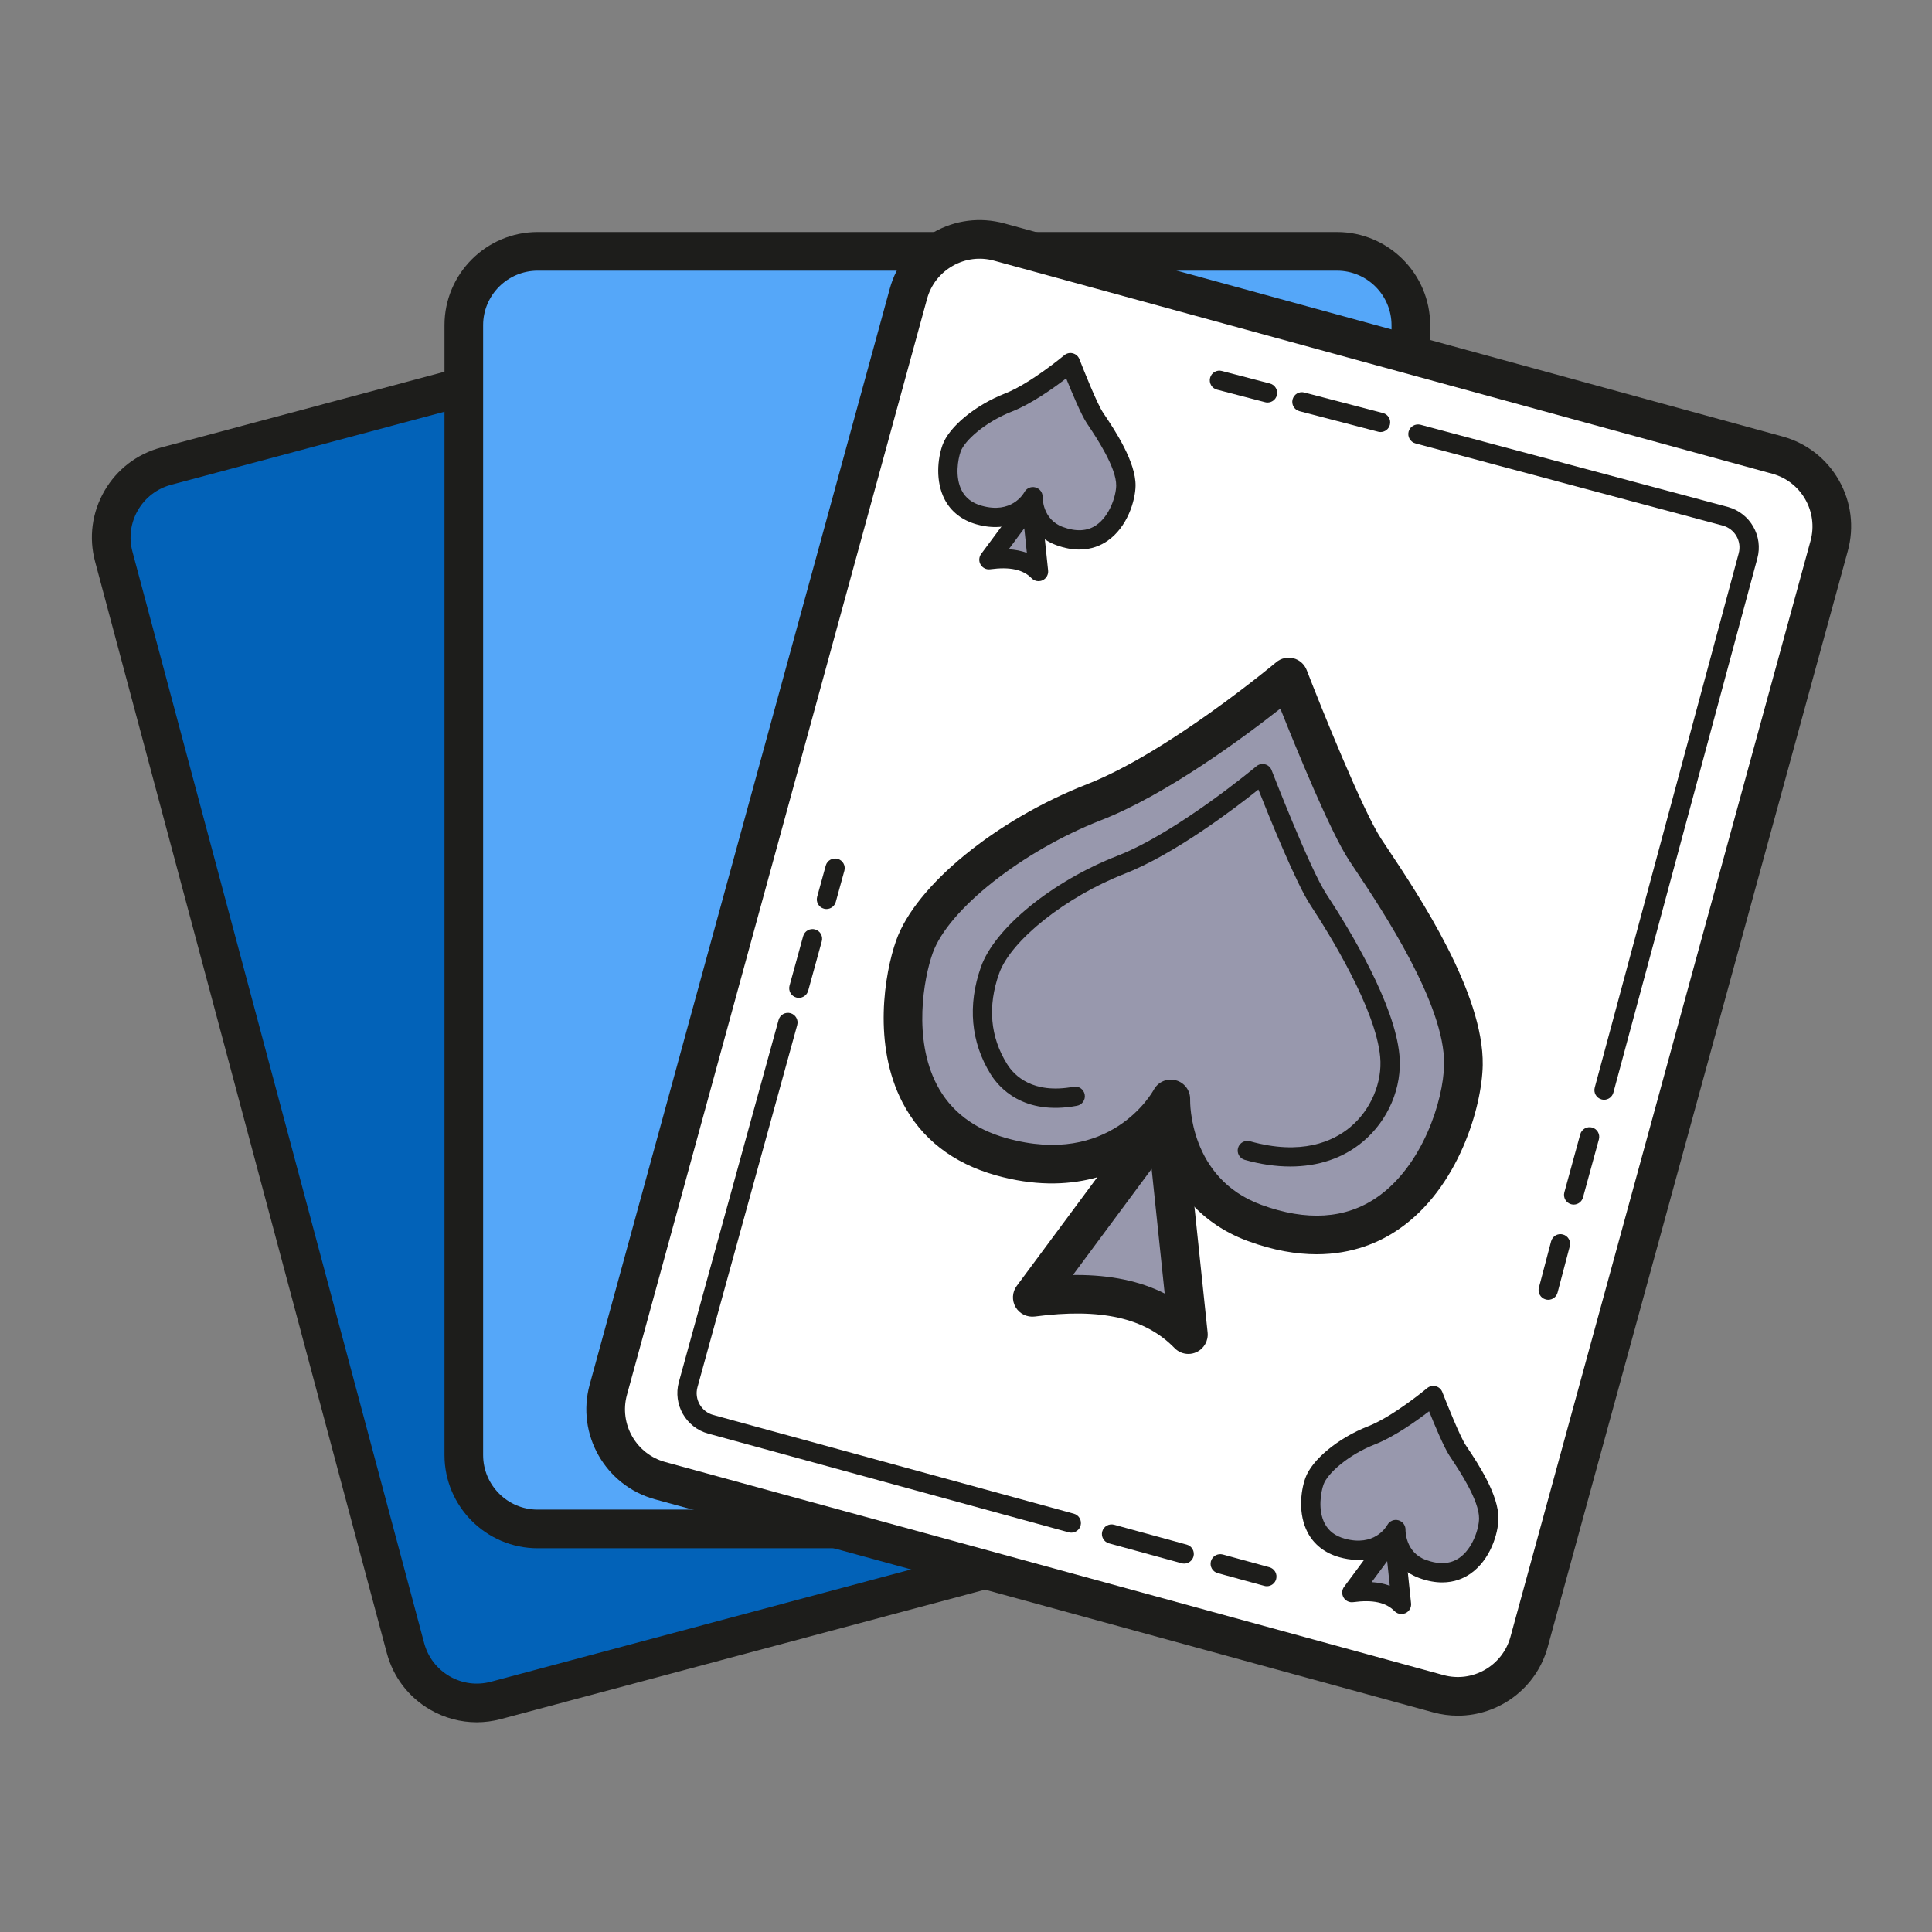 <svg xmlns="http://www.w3.org/2000/svg" x="0px" y="0px" width="100" height="100" viewBox="0,0,255.996,255.996">
<rect x="0" y="0" width="255.996" height="255.996" fill="#808080" stroke="none"/>
<g fill-opacity="0" fill="#dddddd" fill-rule="nonzero" stroke="none" stroke-width="1" stroke-linecap="butt" stroke-linejoin="miter" stroke-miterlimit="10" stroke-dasharray="" stroke-dashoffset="0" font-family="none" font-weight="none" font-size="none" text-anchor="none" style="mix-blend-mode: normal"><path d="M0,255.996v-255.996h255.996v255.996z" id="bgRectangle"></path></g><g fill="none" fill-rule="nonzero" stroke="none" stroke-width="1" stroke-linecap="butt" stroke-linejoin="miter" stroke-miterlimit="10" stroke-dasharray="" stroke-dashoffset="0" font-family="none" font-weight="none" font-size="none" text-anchor="none" style="mix-blend-mode: normal"><g transform="scale(2.56,2.56)"><path d="M65.637,77.329l-39.966,10.682c-2.04,0.545 -4.136,-0.667 -4.682,-2.707l-15.1,-56.495c-0.545,-2.04 0.667,-4.136 2.707,-4.682l39.966,-10.682c2.04,-0.545 4.136,0.667 4.682,2.707l15.1,56.495c0.545,2.04 -0.667,4.136 -2.707,4.682z" fill="#0262b8"></path><path d="M24.674,89.143c-0.836,0 -1.662,-0.22 -2.406,-0.649c-1.116,-0.646 -1.913,-1.687 -2.246,-2.932l-15.1,-56.494c-0.333,-1.245 -0.161,-2.545 0.484,-3.66c0.645,-1.115 1.686,-1.913 2.931,-2.245l39.966,-10.683c2.573,-0.69 5.219,0.846 5.906,3.415l15.1,56.494c0.333,1.245 0.161,2.545 -0.484,3.66c-0.645,1.115 -1.686,1.913 -2.931,2.245l-39.965,10.683c-0.415,0.111 -0.836,0.166 -1.255,0.166zM49.548,14.315c-0.241,0 -0.485,0.031 -0.729,0.096l-39.965,10.683c-0.729,0.195 -1.338,0.662 -1.716,1.314c-0.377,0.653 -0.478,1.414 -0.283,2.144l15.1,56.494c0.195,0.729 0.662,1.338 1.314,1.716c0.653,0.378 1.414,0.477 2.143,0.283l39.967,-10.683c0.729,-0.195 1.338,-0.662 1.715,-1.314c0.377,-0.653 0.478,-1.414 0.283,-2.144l-15.1,-56.494c-0.336,-1.261 -1.481,-2.095 -2.729,-2.095z" fill="#1d1d1b"></path><path d="M69.2,79.135h-41.37c-2.112,0 -3.824,-1.712 -3.824,-3.824v-58.478c0,-2.112 1.712,-3.824 3.824,-3.824h41.37c2.112,0 3.824,1.712 3.824,3.824v58.478c0,2.112 -1.713,3.824 -3.824,3.824z" fill="#55a7f9"></path><path d="M69.2,80.136h-41.37c-2.66,0 -4.824,-2.164 -4.824,-4.824v-58.479c0,-2.659 2.164,-4.823 4.824,-4.823h41.37c2.66,0 4.824,2.164 4.824,4.823v58.479c-0.001,2.66 -2.165,4.824 -4.824,4.824zM27.83,14.01c-1.557,0 -2.824,1.267 -2.824,2.823v58.479c0,1.558 1.267,2.824 2.824,2.824h41.37c1.557,0 2.824,-1.267 2.824,-2.824v-58.479c0,-1.557 -1.267,-2.823 -2.824,-2.823z" fill="#1d1d1b"></path><path d="M74.445,87.665l-40.282,-11.029c-2.037,-0.558 -3.236,-2.661 -2.678,-4.698l15.533,-56.732c0.558,-2.037 2.661,-3.236 4.698,-2.678l40.281,11.029c2.037,0.558 3.236,2.661 2.678,4.698l-15.532,56.732c-0.558,2.037 -2.661,3.236 -4.698,2.678z" fill="#ffffff"></path><path d="M75.454,88.802c-0.421,0 -0.848,-0.056 -1.273,-0.172l-40.282,-11.028c-2.565,-0.704 -4.081,-3.362 -3.379,-5.927l15.534,-56.732c0.34,-1.243 1.144,-2.279 2.263,-2.917c1.119,-0.639 2.419,-0.801 3.663,-0.463l40.282,11.029c1.243,0.341 2.279,1.145 2.917,2.264c0.638,1.12 0.802,2.421 0.461,3.663l-15.533,56.732c-0.586,2.141 -2.534,3.551 -4.653,3.551zM74.709,86.7c1.503,0.414 3.059,-0.476 3.47,-1.977l15.533,-56.732c0.411,-1.503 -0.476,-3.059 -1.978,-3.47l-40.282,-11.029c-0.725,-0.2 -1.488,-0.104 -2.144,0.271c-0.655,0.373 -1.126,0.979 -1.325,1.707l-15.534,56.732c-0.411,1.502 0.477,3.059 1.979,3.47z" fill="#1d1d1b"></path><path d="M60.6,56.876c0,0 -2.532,4.75 -8.776,2.997c-6.101,-1.712 -5.405,-8.295 -4.495,-10.863c0.91,-2.569 4.923,-5.78 9.311,-7.492c4.388,-1.712 10.061,-6.475 10.061,-6.475c0,0 2.729,7.064 3.96,8.937c1.231,1.873 5.145,7.439 5.084,11.131c-0.054,3.211 -2.943,11.077 -10.81,8.188c-4.478,-1.646 -4.335,-6.423 -4.335,-6.423z" fill="#9898ad"></path><path d="M68.145,64.919c-1.041,0 -2.224,-0.193 -3.555,-0.683c-2.743,-1.007 -4.079,-3.143 -4.643,-5.012c-1.686,1.479 -4.505,2.702 -8.394,1.611c-2.24,-0.629 -3.869,-1.898 -4.842,-3.774c-1.546,-2.98 -0.932,-6.674 -0.325,-8.386c1.007,-2.844 5.167,-6.246 9.89,-8.09c4.182,-1.631 9.726,-6.263 9.781,-6.309c0.247,-0.208 0.581,-0.281 0.892,-0.203c0.313,0.081 0.567,0.308 0.684,0.608c0.749,1.938 2.902,7.285 3.863,8.748l0.319,0.48c1.62,2.432 4.991,7.492 4.929,11.216c-0.036,2.158 -1.25,6.375 -4.355,8.504c-0.965,0.664 -2.373,1.29 -4.244,1.29zM61.6,56.903v0c-0.003,0.166 -0.046,4.088 3.68,5.456c2.346,0.86 4.357,0.734 5.979,-0.378c2.353,-1.613 3.455,-4.999 3.486,-6.888c0.052,-3.101 -3.204,-7.987 -4.594,-10.074l-0.326,-0.491c-0.957,-1.455 -2.699,-5.7 -3.556,-7.852c-1.885,1.482 -5.893,4.457 -9.266,5.772c-4.093,1.598 -7.929,4.626 -8.732,6.895c-0.464,1.312 -1.017,4.42 0.216,6.797c0.708,1.365 1.921,2.297 3.607,2.77c5.359,1.504 7.537,-2.345 7.626,-2.509c0.223,-0.405 0.695,-0.611 1.141,-0.486c0.446,0.121 0.751,0.527 0.739,0.988z" fill="#1d1d1b"></path><path d="M60.333,57.84l-6.903,9.311c3.312,-0.437 6.154,-0.053 8.081,1.927z" fill="#9898ad"></path><path d="M61.511,70.078c-0.265,0 -0.524,-0.104 -0.717,-0.303c-1.522,-1.564 -3.82,-2.083 -7.233,-1.633c-0.399,0.05 -0.789,-0.138 -0.993,-0.484c-0.204,-0.346 -0.181,-0.78 0.059,-1.103l6.903,-9.312c0.246,-0.332 0.669,-0.476 1.067,-0.369c0.397,0.109 0.688,0.45 0.731,0.86l1.177,11.238c0.044,0.424 -0.185,0.829 -0.57,1.01c-0.136,0.065 -0.281,0.096 -0.424,0.096zM55.703,65.991c1.791,0 3.311,0.318 4.58,0.961l-0.676,-6.453l-4.072,5.493c0.055,0 0.111,-0.001 0.168,-0.001z" fill="#1d1d1b"></path><path d="M72.248,79.167c0,0 -0.804,1.508 -2.786,0.951c-1.937,-0.544 -1.716,-2.634 -1.427,-3.449c0.289,-0.816 1.563,-1.835 2.956,-2.379c1.393,-0.544 3.194,-2.056 3.194,-2.056c0,0 0.867,2.243 1.257,2.837c0.391,0.595 1.634,2.362 1.614,3.534c-0.017,1.019 -0.934,3.517 -3.432,2.6c-1.422,-0.521 -1.376,-2.038 -1.376,-2.038z" fill="#9898ad"></path><path d="M74.645,81.904c-0.351,0 -0.748,-0.065 -1.193,-0.229c-0.863,-0.317 -1.29,-0.922 -1.5,-1.46c-0.584,0.422 -1.465,0.71 -2.625,0.385c-0.751,-0.211 -1.321,-0.657 -1.65,-1.29c-0.485,-0.937 -0.365,-2.098 -0.113,-2.808c0.336,-0.948 1.701,-2.075 3.246,-2.678c1.299,-0.507 3.037,-1.958 3.055,-1.973c0.123,-0.104 0.29,-0.143 0.446,-0.102c0.156,0.04 0.284,0.153 0.342,0.304c0.236,0.61 0.912,2.292 1.209,2.743l0.101,0.152c0.524,0.787 1.615,2.426 1.595,3.665c-0.012,0.749 -0.412,2.127 -1.461,2.847c-0.333,0.229 -0.815,0.444 -1.452,0.444zM72.748,79.179v0c-0.001,0.048 -0.007,1.17 1.048,1.558c0.687,0.252 1.269,0.221 1.732,-0.099c0.686,-0.471 1.019,-1.495 1.027,-2.039c0.016,-0.928 -1.033,-2.502 -1.427,-3.095l-0.104,-0.157c-0.284,-0.433 -0.762,-1.569 -1.056,-2.3c-0.66,0.506 -1.809,1.324 -2.796,1.71c-1.383,0.54 -2.461,1.5 -2.667,2.08c-0.138,0.391 -0.304,1.314 0.059,2.013c0.204,0.393 0.541,0.65 1.033,0.788c1.53,0.427 2.146,-0.592 2.212,-0.71c0.112,-0.2 0.351,-0.305 0.571,-0.24c0.221,0.06 0.373,0.262 0.368,0.491z" fill="#1d1d1b"></path><path d="M72.163,79.473l-2.192,2.956c1.052,-0.139 1.954,-0.017 2.566,0.612z" fill="#9898ad"></path><path d="M72.537,83.541c-0.132,0 -0.262,-0.053 -0.358,-0.151c-0.439,-0.451 -1.12,-0.601 -2.142,-0.464c-0.199,0.028 -0.395,-0.07 -0.496,-0.242c-0.102,-0.173 -0.09,-0.391 0.029,-0.552l2.192,-2.957c0.123,-0.165 0.336,-0.238 0.534,-0.185c0.199,0.055 0.344,0.226 0.365,0.431l0.374,3.568c0.022,0.212 -0.092,0.414 -0.285,0.505c-0.069,0.031 -0.142,0.047 -0.213,0.047zM70.995,81.889c0.344,0.021 0.656,0.084 0.938,0.186l-0.133,-1.272z" fill="#1d1d1b"></path><path d="M53.464,25.707c0,0 -0.804,1.508 -2.786,0.951c-1.937,-0.544 -1.716,-2.634 -1.427,-3.449c0.289,-0.816 1.563,-1.835 2.956,-2.379c1.393,-0.544 3.194,-2.056 3.194,-2.056c0,0 0.867,2.243 1.257,2.837c0.391,0.595 1.634,2.362 1.614,3.534c-0.017,1.019 -0.934,3.517 -3.432,2.6c-1.421,-0.522 -1.376,-2.038 -1.376,-2.038z" fill="#9898ad"></path><path d="M55.862,28.443c-0.351,0 -0.748,-0.065 -1.193,-0.229c-0.863,-0.317 -1.29,-0.922 -1.5,-1.46c-0.584,0.421 -1.466,0.71 -2.625,0.385c-0.751,-0.211 -1.322,-0.657 -1.65,-1.291c-0.485,-0.937 -0.364,-2.098 -0.113,-2.807c0.335,-0.948 1.7,-2.074 3.246,-2.678c1.299,-0.507 3.037,-1.958 3.055,-1.973c0.123,-0.104 0.29,-0.144 0.446,-0.102c0.156,0.04 0.284,0.153 0.342,0.304c0.236,0.61 0.913,2.293 1.209,2.744l0.099,0.149c0.525,0.787 1.618,2.427 1.597,3.667c-0.013,0.75 -0.413,2.128 -1.462,2.848c-0.334,0.229 -0.814,0.443 -1.451,0.443zM53.964,25.72c-0.001,0.058 -0.002,1.171 1.049,1.556c0.687,0.252 1.27,0.221 1.732,-0.099c0.686,-0.47 1.019,-1.495 1.028,-2.04c0.016,-0.928 -1.034,-2.502 -1.429,-3.095l-0.103,-0.155c-0.285,-0.433 -0.762,-1.57 -1.057,-2.301c-0.66,0.506 -1.809,1.324 -2.796,1.71c-1.383,0.54 -2.461,1.5 -2.667,2.08c-0.138,0.391 -0.304,1.313 0.058,2.013c0.204,0.393 0.541,0.65 1.033,0.788c1.531,0.432 2.146,-0.591 2.212,-0.709c0.112,-0.202 0.352,-0.305 0.571,-0.24c0.222,0.06 0.375,0.262 0.369,0.492z" fill="#1d1d1b"></path><path d="M53.379,26.012l-2.192,2.956c1.052,-0.139 1.954,-0.017 2.566,0.612z" fill="#9898ad"></path><path d="M53.753,30.08c-0.132,0 -0.262,-0.053 -0.358,-0.151c-0.44,-0.451 -1.119,-0.601 -2.143,-0.464c-0.201,0.03 -0.395,-0.069 -0.497,-0.242c-0.102,-0.173 -0.09,-0.391 0.029,-0.552l2.192,-2.956c0.123,-0.165 0.336,-0.238 0.534,-0.185c0.199,0.055 0.344,0.226 0.365,0.431l0.374,3.567c0.022,0.211 -0.092,0.414 -0.285,0.505c-0.066,0.031 -0.139,0.047 -0.211,0.047zM52.211,28.428c0.344,0.022 0.656,0.084 0.938,0.187l-0.133,-1.272z" fill="#1d1d1b"></path><path d="M80.135,67.276c-0.042,0 -0.085,-0.005 -0.128,-0.017c-0.267,-0.07 -0.426,-0.344 -0.356,-0.61l0.632,-2.398c0.071,-0.268 0.345,-0.43 0.611,-0.356c0.267,0.07 0.426,0.344 0.356,0.61l-0.632,2.398c-0.059,0.225 -0.262,0.373 -0.483,0.373z" fill="#1d1d1b"></path><path d="M81.452,62.348c-0.044,0 -0.088,-0.006 -0.132,-0.018c-0.267,-0.073 -0.423,-0.349 -0.351,-0.614l0.823,-3.006c0.073,-0.268 0.35,-0.421 0.614,-0.351c0.267,0.073 0.423,0.349 0.351,0.614l-0.823,3.006c-0.061,0.223 -0.262,0.369 -0.482,0.369z" fill="#1d1d1b"></path><g fill="#1d1d1b"><path d="M83.025,56.922c-0.043,0 -0.087,-0.006 -0.13,-0.018c-0.267,-0.071 -0.425,-0.346 -0.353,-0.612l7.451,-27.649c0.171,-0.623 -0.196,-1.267 -0.818,-1.438l-15.912,-4.255c-0.267,-0.071 -0.425,-0.346 -0.354,-0.612c0.072,-0.267 0.347,-0.42 0.612,-0.354l15.915,4.256c1.156,0.318 1.837,1.513 1.521,2.665l-7.45,27.647c-0.06,0.223 -0.262,0.37 -0.482,0.37z"></path></g><g fill="#1d1d1b"><path d="M71.456,22.362c-0.042,0 -0.084,-0.005 -0.127,-0.017l-4.069,-1.062c-0.267,-0.069 -0.427,-0.343 -0.357,-0.609c0.07,-0.268 0.343,-0.431 0.61,-0.357l4.069,1.062c0.267,0.069 0.427,0.343 0.357,0.609c-0.058,0.226 -0.261,0.374 -0.483,0.374z"></path></g><g fill="#1d1d1b"><path d="M65.605,20.834c-0.042,0 -0.084,-0.005 -0.127,-0.017l-2.488,-0.649c-0.267,-0.069 -0.427,-0.343 -0.357,-0.609c0.069,-0.269 0.345,-0.432 0.61,-0.357l2.488,0.649c0.267,0.069 0.427,0.343 0.357,0.609c-0.058,0.226 -0.261,0.374 -0.483,0.374z"></path></g><g fill="#1d1d1b"><path d="M42.777,47.051c-0.044,0 -0.089,-0.006 -0.133,-0.018c-0.266,-0.073 -0.422,-0.349 -0.349,-0.615l0.445,-1.615c0.073,-0.267 0.348,-0.42 0.615,-0.35c0.266,0.073 0.422,0.349 0.349,0.615l-0.445,1.615c-0.062,0.222 -0.263,0.368 -0.482,0.368z"></path></g><g fill="#1d1d1b"><path d="M41.348,51.648c-0.044,0 -0.089,-0.006 -0.133,-0.018c-0.266,-0.073 -0.422,-0.349 -0.349,-0.615l0.705,-2.559c0.073,-0.267 0.348,-0.422 0.615,-0.35c0.266,0.073 0.422,0.349 0.349,0.615l-0.705,2.559c-0.061,0.223 -0.263,0.368 -0.482,0.368z"></path></g><g fill="#1d1d1b"><path d="M55.449,79.329c-0.044,0 -0.088,-0.006 -0.132,-0.018l-18.662,-5.109c-1.153,-0.315 -1.834,-1.511 -1.519,-2.664l5.163,-18.747c0.073,-0.267 0.348,-0.422 0.615,-0.35c0.266,0.073 0.422,0.349 0.349,0.615l-5.163,18.747c-0.17,0.621 0.197,1.265 0.818,1.435l18.662,5.109c0.267,0.073 0.423,0.348 0.351,0.614c-0.061,0.223 -0.263,0.368 -0.482,0.368z"></path></g><g fill="#1d1d1b"><path d="M61.292,80.93c-0.044,0 -0.088,-0.006 -0.132,-0.018l-3.758,-1.029c-0.267,-0.073 -0.423,-0.349 -0.351,-0.614c0.073,-0.268 0.351,-0.422 0.614,-0.351l3.758,1.029c0.267,0.073 0.423,0.349 0.351,0.614c-0.062,0.223 -0.263,0.369 -0.482,0.369z"></path></g><g fill="#1d1d1b"><path d="M65.571,82.101c-0.044,0 -0.088,-0.006 -0.132,-0.018l-2.412,-0.66c-0.267,-0.073 -0.423,-0.348 -0.351,-0.614c0.074,-0.268 0.35,-0.421 0.614,-0.351l2.412,0.66c0.267,0.073 0.423,0.348 0.351,0.614c-0.061,0.223 -0.262,0.369 -0.482,0.369z"></path></g><g fill="#1d1d1b"><path d="M66.78,60.377c-0.747,0 -1.536,-0.114 -2.354,-0.344c-0.266,-0.075 -0.421,-0.351 -0.346,-0.617c0.075,-0.265 0.356,-0.42 0.617,-0.346c2.664,0.749 4.292,0.015 5.19,-0.731c1.064,-0.887 1.672,-2.312 1.55,-3.634c-0.229,-2.481 -2.609,-6.335 -3.622,-7.877c-0.731,-1.112 -2.113,-4.525 -2.682,-5.962c-1.234,0.985 -4.344,3.353 -6.928,4.361c-3.035,1.185 -5.886,3.449 -6.491,5.156c-0.604,1.704 -0.465,3.282 0.411,4.691c0.377,0.606 1.33,1.564 3.435,1.177c0.276,-0.053 0.533,0.128 0.583,0.4c0.05,0.271 -0.129,0.532 -0.4,0.582c-2.794,0.523 -4.055,-0.969 -4.466,-1.631c-1.03,-1.657 -1.204,-3.577 -0.504,-5.554c0.713,-2.014 3.686,-4.434 7.07,-5.754c3.081,-1.202 7.145,-4.599 7.186,-4.633c0.124,-0.104 0.291,-0.142 0.446,-0.102c0.156,0.04 0.284,0.153 0.342,0.305c0.02,0.051 1.978,5.109 2.835,6.413c1.309,1.993 3.541,5.726 3.782,8.334c0.154,1.664 -0.577,3.387 -1.907,4.493c-1.009,0.843 -2.297,1.273 -3.747,1.273z"></path></g></g></g>
</svg>